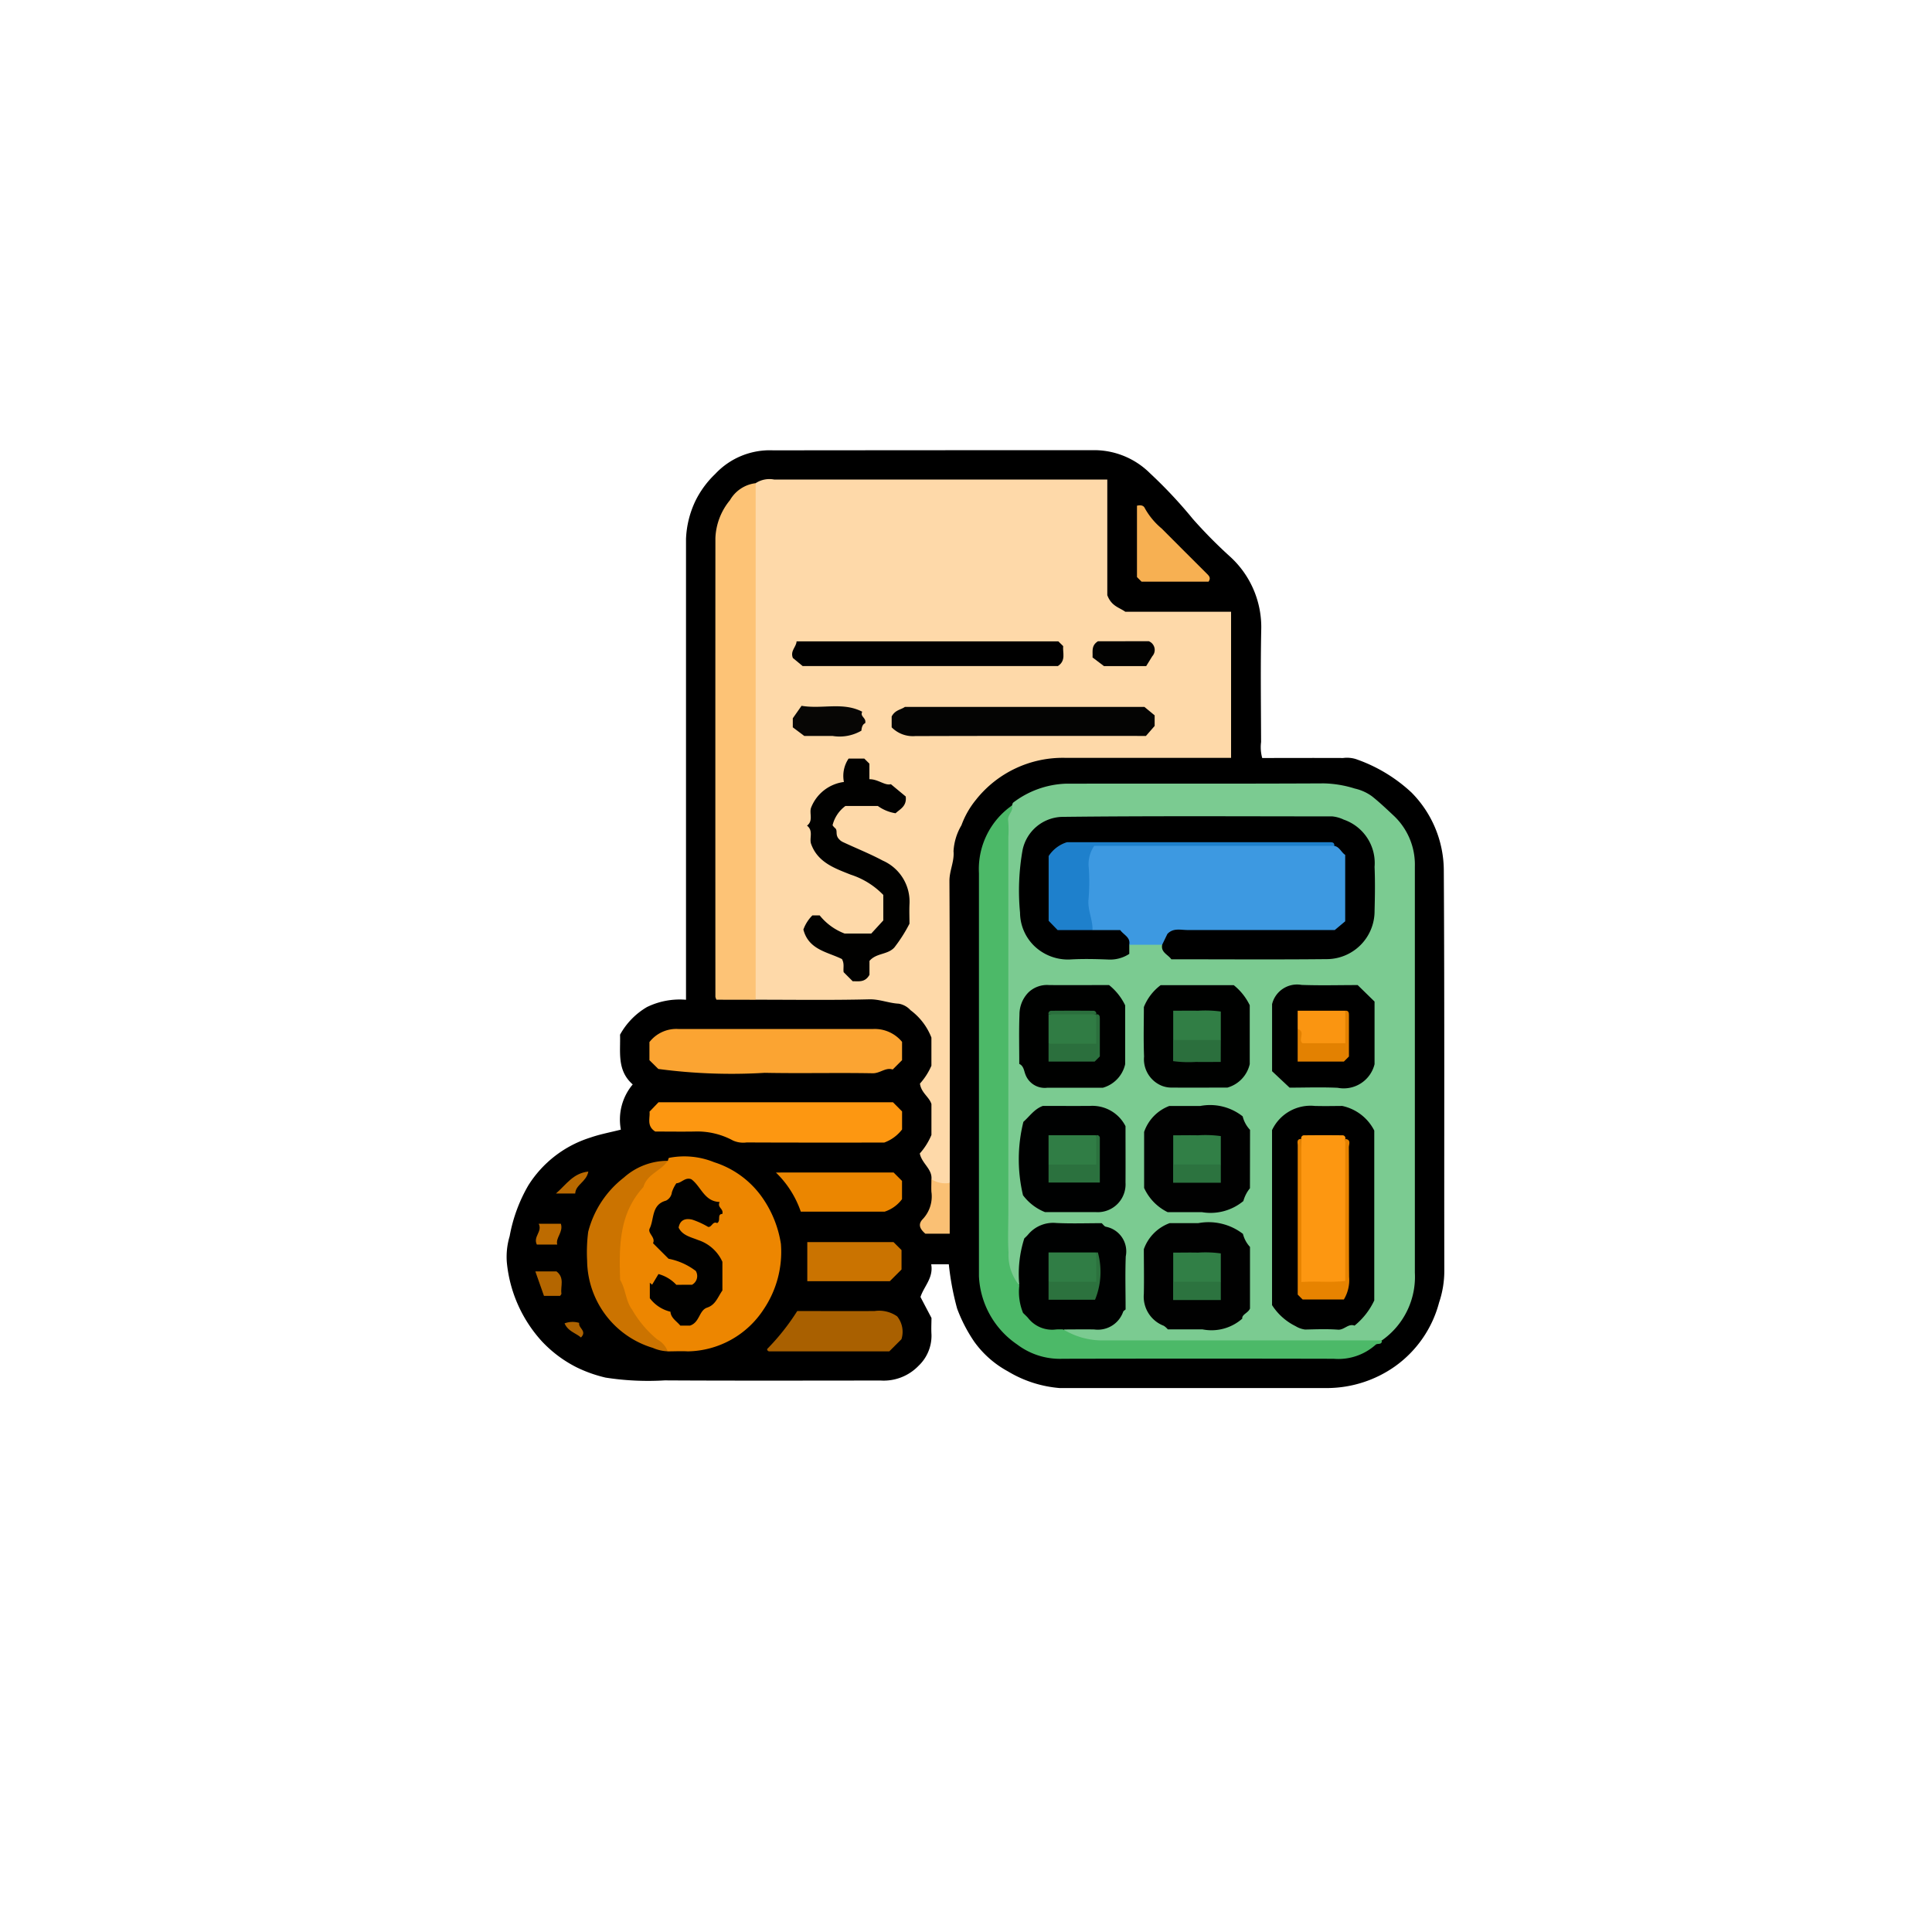 <svg xmlns="http://www.w3.org/2000/svg" xmlns:xlink="http://www.w3.org/1999/xlink" width="103" height="103" viewBox="0 0 103 103"><defs><filter id="a" x="0" y="0" width="103" height="103" filterUnits="userSpaceOnUse"><feOffset dy="3" input="SourceAlpha"/><feGaussianBlur stdDeviation="3" result="b"/><feFlood flood-opacity="0.161"/><feComposite operator="in" in2="b"/><feComposite in="SourceGraphic"/></filter><clipPath id="c"><rect width="50" height="50" fill="none"/></clipPath></defs><g transform="translate(-381 -4390)"><g transform="matrix(1, 0, 0, 1, 381, 4390)" filter="url(#a)"><rect width="85" height="85" rx="20" transform="translate(9 6)" fill="#fff"/></g><g transform="translate(408 4414)"><g transform="translate(0 0)" clip-path="url(#c)"><path d="M22.657,46.258c-.214-.409-.4-.757-.583-1.112.18-.564.7-1.019.571-1.742h.939a14.588,14.588,0,0,0,.442,2.358,8.167,8.167,0,0,0,.918,1.774,5.331,5.331,0,0,0,1.785,1.572A6.33,6.33,0,0,0,29.484,50q7.175,0,14.348,0a6.311,6.311,0,0,0,3.531-1.15,6.079,6.079,0,0,0,2.359-3.41A5.283,5.283,0,0,0,50,43.792c-.012-7.126.016-14.254-.027-21.381a5.929,5.929,0,0,0-1.728-4.165,8.331,8.331,0,0,0-2.979-1.784,1.628,1.628,0,0,0-.661-.051c-1.43-.007-2.86,0-4.313,0a2.157,2.157,0,0,1-.06-.855c-.006-1.985-.033-3.971.007-5.955a5.083,5.083,0,0,0-1.645-3.912A25.46,25.46,0,0,1,36.6,3.674a24.832,24.832,0,0,0-2.3-2.453A4.218,4.218,0,0,0,31.4,0Q22.808,0,14.218.009a3.979,3.979,0,0,0-3.09,1.262,5.084,5.084,0,0,0-1.048,1.423,5.183,5.183,0,0,0-.507,2.036q0,11.764,0,23.528V29.3a3.992,3.992,0,0,0-2.079.387,3.872,3.872,0,0,0-1.438,1.475c.032.916-.179,1.9.676,2.652A2.908,2.908,0,0,0,6.1,36.224c-.569.145-1.109.243-1.622.422a6.041,6.041,0,0,0-3.307,2.542,8.342,8.342,0,0,0-1,2.716A3.834,3.834,0,0,0,.02,43.292,7.272,7.272,0,0,0,1.88,47.5a6.605,6.605,0,0,0,1.87,1.4,7.242,7.242,0,0,0,1.537.544,14.694,14.694,0,0,0,3.148.148c3.839.022,7.679.01,11.518.008a2.58,2.58,0,0,0,2.016-.784,2.209,2.209,0,0,0,.691-1.665c-.02-.324,0-.649,0-.9" transform="translate(0 0)"/><path d="M16.242,29.65c2.017,0,4.036.03,6.051-.02.555-.014,1.044.205,1.579.232a1.1,1.1,0,0,1,.627.347,3.31,3.31,0,0,1,1.114,1.46v1.5a3.523,3.523,0,0,1-.611.953c.065.494.492.705.612,1.09v1.648a3.5,3.5,0,0,1-.621.988c.113.543.668.823.622,1.37a.592.592,0,0,0,.976.195c0-5.366.011-10.732-.017-16.1,0-.551.268-1.032.218-1.579a3.044,3.044,0,0,1,.422-1.383,4.656,4.656,0,0,1,.757-1.339,5.905,5.905,0,0,1,4.812-2.255c2.924,0,5.846,0,8.806,0V8.968H35.951c-.327-.235-.741-.294-.961-.886V1.919H34.01q-8.388,0-16.776,0a1.34,1.34,0,0,0-.992.194,1.779,1.779,0,0,0-.329,1.29q-.011,12.479,0,24.958a1.758,1.758,0,0,0,.329,1.289" transform="translate(-2.957 -0.353)" fill="#fed9a9"/><path d="M52.705,51.479a4.136,4.136,0,0,0,1.758-3.605q0-10.832,0-21.662a3.581,3.581,0,0,0-1.16-2.738c-.367-.343-.731-.69-1.129-1.005a2.482,2.482,0,0,0-.912-.41,5.934,5.934,0,0,0-1.652-.276c-4.585.024-9.17.008-13.755.016a4.911,4.911,0,0,0-2.8,1.005c-.042.029-.049.108-.072.163a2.552,2.552,0,0,0-.527,1.724c.007,7.17,0,14.34.015,21.51a2.883,2.883,0,0,0,.686,2.348c.594-.034.451-.525.488-.856.208-1.848.544-2.167,2.375-2.174h.389c1.992.011,2.335.347,2.339,2.3,0,.227,0,.454,0,.681-.011,1.727-.283,2-2.021,2.115-.377.024-.873-.131-1.022.451a2.433,2.433,0,0,0,1.951.711c4.578.052,9.156.024,13.734.02a3.6,3.6,0,0,0,1.314-.32" transform="translate(-6.033 -4.019)" fill="#7bcb91"/><path d="M33.095,48.818a2.559,2.559,0,0,1-.576-1.751c-.043-.713-.01-1.43-.01-2.146V24.911a5.73,5.73,0,0,0-.01-.877c-.05-.311.3-.494.2-.8a4.135,4.135,0,0,0-1.757,3.608v21.48a4.654,4.654,0,0,0,2.039,3.645,3.777,3.777,0,0,0,2.427.761q7.225-.016,14.448,0a2.98,2.98,0,0,0,2.232-.745c.1-.1.354.031.332-.236H37.371a4.011,4.011,0,0,1-1.934-.586.594.594,0,0,0-.414-.228,1.759,1.759,0,0,1-1.666-1.613.744.744,0,0,0-.263-.5" transform="translate(-5.752 -4.288)" fill="#4cb968"/><path d="M15.828,29.7V2.159a1.83,1.83,0,0,0-1.369.906,3.373,3.373,0,0,0-.776,2.013q-.006,12.233,0,24.467a.742.742,0,0,0,.055.151Z" transform="translate(-2.543 -0.399)" fill="#fdc376"/><path d="M9.914,56.566c.357,0,.714-.021,1.069,0a4.921,4.921,0,0,0,4.038-2.231,5.473,5.473,0,0,0,.926-3.5,5.856,5.856,0,0,0-.905-2.341,4.961,4.961,0,0,0-2.656-2.013,4.228,4.228,0,0,0-2.4-.232c-.031.006-.046.1-.069.16a4.769,4.769,0,0,0-2.7,3.8,5.748,5.748,0,0,0,2.7,6.355" transform="translate(-1.315 -8.521)" fill="#ed8600"/><path d="M9.363,38.545v.96l.474.467a29.5,29.5,0,0,0,5.675.206c1.916.038,3.835-.011,5.752.024.4.007.692-.329,1.067-.2l.5-.5v-.974a1.884,1.884,0,0,0-1.566-.685q-5.167,0-10.335,0a1.814,1.814,0,0,0-1.57.7" transform="translate(-1.74 -6.983)" fill="#fba432"/><path d="M9.844,42.632l-.478.5c.038.339-.169.762.305,1.06.665,0,1.377.011,2.088,0a3.986,3.986,0,0,1,2.047.474,1.328,1.328,0,0,0,.735.108c2.471.012,4.943.007,7.334.007a2.09,2.09,0,0,0,.955-.7V43.12l-.484-.488Z" transform="translate(-1.738 -7.867)" fill="#fd9711"/><path d="M9.577,56.617a1.21,1.21,0,0,0-.56-.637,5.8,5.8,0,0,1-1.341-1.589c-.34-.447-.335-1.088-.637-1.583-.054-1.767-.072-3.525,1.24-4.95.191-.69.94-.863,1.3-1.4a3.5,3.5,0,0,0-2.343.895,5.328,5.328,0,0,0-1.9,2.891,8.513,8.513,0,0,0-.057,1.534,4.914,4.914,0,0,0,3.506,4.654,2.145,2.145,0,0,0,.8.182" transform="translate(-0.978 -8.572)" fill="#cb7300"/><path d="M18.673,56.282a12.045,12.045,0,0,1-1.611,2.03c.127.03-.052-.033.029.069a.123.123,0,0,0,.076.048q3.211,0,6.416,0l.647-.647A1.31,1.31,0,0,0,24,56.563a1.682,1.682,0,0,0-1.2-.284c-1.362.01-2.724,0-4.131,0" transform="translate(-3.171 -10.385)" fill="#a96000"/><path d="M17.646,47.225a5.3,5.3,0,0,1,1.326,2.085h4.475a1.875,1.875,0,0,0,.922-.664v-.974l-.448-.448Z" transform="translate(-3.28 -8.715)" fill="#eb8600"/><path d="M19.7,51.773v2.085H24.1l.624-.624V52.2l-.427-.426Z" transform="translate(-3.661 -9.554)" fill="#ca7300"/><path d="M41.289,3.624V7.43l.244.244h3.573c.137-.2.024-.31-.093-.426q-1.205-1.2-2.406-2.406a3.8,3.8,0,0,1-.9-1.085c-.051-.115-.171-.191-.42-.131" transform="translate(-7.674 -0.665)" fill="#f7b052"/><path d="M28.665,47.857a1.338,1.338,0,0,1-.976-.195c0,.225-.013.451,0,.675a1.76,1.76,0,0,1-.462,1.453c-.3.31-.1.568.138.776h1.3Z" transform="translate(-5.033 -8.795)" fill="#fac074"/><path d="M3.019,53.688H1.891c.162.458.307.871.461,1.307h.856c.016-.027.081-.082.074-.128-.059-.387.186-.836-.264-1.179" transform="translate(-0.351 -9.907)" fill="#b46600"/><path d="M2.078,50.574c.211.418-.31.682-.1,1.11H3.066c-.1-.367.335-.655.194-1.11Z" transform="translate(-0.358 -9.333)" fill="#bd6b00"/><path d="M3.247,48.331H4.27c.023-.475.6-.616.7-1.17-.822.095-1.164.683-1.726,1.17" transform="translate(-0.604 -8.703)" fill="#b96900"/><path d="M3.806,57.069c.185.429.6.513.872.754.348-.352-.155-.5-.09-.778a1.217,1.217,0,0,0-.782.024" transform="translate(-0.707 -10.517)" fill="#ae6300"/><path d="M21.4,24.509c-.312-.263-.086-.508-.276-.65A.814.814,0,0,1,21,23.717a1.814,1.814,0,0,1,.684-1.027h1.732a2.209,2.209,0,0,0,.943.387c.234-.22.607-.373.541-.894l-.791-.656c-.318.091-.676-.27-1.145-.265v-.829l-.273-.272h-.835a1.652,1.652,0,0,0-.251,1.248,2.178,2.178,0,0,0-1.745,1.358c-.12.3.134.7-.222.97.352.272.116.661.215.966.351,1,1.281,1.315,2.114,1.647a4.2,4.2,0,0,1,1.738,1.082V28.79l-.642.7H21.644a3.132,3.132,0,0,1-1.331-.968h-.388a2.047,2.047,0,0,0-.48.755c.278,1.087,1.3,1.194,2.055,1.573.145.257.055.487.091.7l.483.483c.313-.006.657.081.894-.344v-.741c.37-.431.954-.317,1.323-.711a8.079,8.079,0,0,0,.81-1.272c0-.317-.015-.675,0-1.032A2.39,2.39,0,0,0,23.674,25.6c-.687-.368-1.416-.656-2.123-.988-.111-.051-.2-.143-.155-.108" transform="translate(-3.614 -3.72)" fill="#010100"/><path d="M38.781,18.334l.465-.533v-.567l-.545-.449H25.932c-.2.149-.518.154-.706.51v.579a1.585,1.585,0,0,0,1.246.467c4.091-.015,8.182-.008,12.308-.008" transform="translate(-4.689 -3.098)" fill="#040403"/><path d="M18.945,12.5c-.018.308-.347.495-.2.883.119.1.293.243.522.432H32.878c.442-.294.246-.709.279-1.063L32.9,12.5Z" transform="translate(-3.477 -2.307)"/><path d="M22.408,18.032c.015-.169.064-.343.2-.39.081-.3-.292-.342-.156-.614-1.027-.535-2.13-.128-3.235-.316l-.467.665v.483l.614.46c.41,0,.959,0,1.509,0a2.306,2.306,0,0,0,1.54-.285" transform="translate(-3.484 -3.084)" fill="#070605"/><path d="M38.668,12.494c-.37.231-.269.542-.289.862l.608.461H41.24l.325-.526a.5.5,0,0,0-.188-.8Z" transform="translate(-7.133 -2.306)" fill="#020201"/><path d="M40.208,31.075h1.757a5.267,5.267,0,0,1,2.648-.473c1.854.019,3.707.025,5.561,0,1.452-.021,1.833-.42,1.864-1.88a18.506,18.506,0,0,0-.023-1.853,1.314,1.314,0,0,0-.883-1.278c-3.206-.149-6.415-.029-9.622-.064q-1.264-.013-2.529.007a1.031,1.031,0,0,0-1.15.953,7.42,7.42,0,0,0,.2,3.643.94.94,0,0,0,.884.43,3.232,3.232,0,0,1,1.291.518" transform="translate(-7.008 -4.708)" fill="#3d99e1"/><path d="M39.44,30.785c.081-.394-.283-.515-.48-.781H37.487c-.49-.461-1.207-.179-1.718-.5a5.492,5.492,0,0,1-.125-3.4,3.227,3.227,0,0,1,2.313-.664c4.049-.062,8.1-.036,12.148-.026a.525.525,0,0,1,.268.1c.282.053.368.341.582.48v3.541L50.4,30c-2.547,0-5.2,0-7.849,0-.37,0-.77-.124-1.077.212l-.274.567c-.087.413.308.526.485.781,2.758,0,5.519.02,8.279-.008a2.559,2.559,0,0,0,2.557-2.579c.021-.779.032-1.561,0-2.339a2.45,2.45,0,0,0-1.645-2.52,1.846,1.846,0,0,0-.61-.172c-4.808,0-9.617-.03-14.425.026a2.216,2.216,0,0,0-2.087,1.773,12.393,12.393,0,0,0-.134,3.336,2.5,2.5,0,0,0,.782,1.795,2.6,2.6,0,0,0,1.851.7c.68-.042,1.364-.027,2.046,0a1.867,1.867,0,0,0,1.145-.3v-.488" transform="translate(-6.239 -4.418)"/><path d="M54.535,54.58a3.8,3.8,0,0,0,1.049-1.341V44.184a2.5,2.5,0,0,0-1.707-1.313c-.3,0-.879.015-1.46,0a2.266,2.266,0,0,0-2.283,1.289v9.329a3.126,3.126,0,0,0,1.252,1.12,1.28,1.28,0,0,0,.51.182c.584-.012,1.171-.036,1.751.007.339.026.548-.344.887-.215" transform="translate(-9.318 -7.91)"/><path d="M46.986,55.622c-.03-.222.308-.293.411-.536V51.8a1.582,1.582,0,0,1-.375-.694,3,3,0,0,0-2.384-.573c-.55,0-1.1,0-1.525,0a2.3,2.3,0,0,0-1.375,1.389c0,.7.017,1.54,0,2.382a1.66,1.66,0,0,0,1.061,1.7.991.991,0,0,1,.218.192c.612,0,1.229,0,1.846,0a2.476,2.476,0,0,0,2.127-.576" transform="translate(-7.757 -9.324)" fill="#010101"/><path d="M47.405,44.145a1.594,1.594,0,0,1-.392-.718,2.8,2.8,0,0,0-2.261-.555c-.584,0-1.167,0-1.651,0a2.262,2.262,0,0,0-1.343,1.385v2.985a2.661,2.661,0,0,0,1.258,1.293c.6,0,1.218,0,1.833,0a2.739,2.739,0,0,0,2.2-.594,1.844,1.844,0,0,1,.351-.682Z" transform="translate(-7.762 -7.91)" fill="#010101"/><path d="M33.582,53.853a2.979,2.979,0,0,0,.2,1.465c.091.091.188.177.272.275a1.622,1.622,0,0,0,1.49.607,3.2,3.2,0,0,1,.386,0c.55,0,1.1-.012,1.649,0a1.43,1.43,0,0,0,1.539-.941c.021-.055.091-.089.131-.126,0-.952-.028-1.891.008-2.829a1.337,1.337,0,0,0-1.064-1.581c-.081-.02-.143-.122-.219-.189-.8,0-1.612.029-2.419-.01a1.738,1.738,0,0,0-1.5.612c-.084.1-.182.184-.207.21a6.187,6.187,0,0,0-.263,2.508" transform="translate(-6.24 -9.323)" fill="#000101"/><path d="M34.83,42.872c-.448.161-.7.551-1.034.847a8.264,8.264,0,0,0-.021,3.914,2.713,2.713,0,0,0,1.176.9c.839,0,1.781,0,2.723,0a1.484,1.484,0,0,0,1.566-1.576c.006-1.005,0-2.012,0-3.006a1.979,1.979,0,0,0-1.886-1.081c-.842.007-1.684,0-2.525,0" transform="translate(-6.236 -7.911)" fill="#000101"/><path d="M46.189,40.438a1.69,1.69,0,0,0,1.194-1.253V36.048a3.076,3.076,0,0,0-.851-1.07h-3.9a2.707,2.707,0,0,0-.893,1.165c0,.813-.027,1.725.01,2.635a1.531,1.531,0,0,0,.937,1.559,1.422,1.422,0,0,0,.543.1c1.039.007,2.078,0,2.963,0" transform="translate(-7.756 -6.455)" fill="#000100"/><path d="M38.369,34.968c-1.057,0-2.128.01-3.2,0a1.429,1.429,0,0,0-1.107.4,1.68,1.68,0,0,0-.47,1.17c-.034.877-.011,1.757-.011,2.635.234.1.253.373.323.549a1.1,1.1,0,0,0,1.166.721h2.965a1.689,1.689,0,0,0,1.191-1.254V36.048a3.1,3.1,0,0,0-.859-1.08" transform="translate(-6.241 -6.452)" fill="#000100"/><path d="M50.137,35.975v3.584l.933.876c.815,0,1.691-.032,2.564.008A1.692,1.692,0,0,0,55.6,39.185V35.846l-.9-.879c-.984,0-1.99.028-2.993-.009a1.37,1.37,0,0,0-1.568,1.018" transform="translate(-9.319 -6.45)"/><path d="M10.794,53.286a2.012,2.012,0,0,0-.951-.573l-.338.566-.123-.1V54a1.93,1.93,0,0,0,1.1.721c.025.342.329.5.525.741h.514c.528-.17.475-.814.92-.961s.557-.55.81-.913V52.06A2.145,2.145,0,0,0,11.957,50.9c-.365-.152-.839-.237-1.039-.663.081-.456.415-.5.734-.422a4.423,4.423,0,0,1,.834.382c.194.047.242-.324.484-.2.217-.122-.02-.486.276-.487.087-.288-.291-.334-.142-.64-.82-.022-.989-.829-1.508-1.21-.328-.13-.519.2-.8.214a1.855,1.855,0,0,0-.238.479.57.57,0,0,1-.313.446c-.787.216-.62.975-.871,1.486-.125.253.33.47.178.784l.83.829a3.478,3.478,0,0,1,1.45.65.527.527,0,0,1-.2.735Z" transform="translate(-1.738 -8.79)" fill="#010100"/><path d="M50.735,25.824c.015-.192-.119-.195-.252-.195h-14a1.8,1.8,0,0,0-.977.739V29.82l.48.495h1.858c.022-.566-.279-1.083-.209-1.669a10.933,10.933,0,0,0,.01-1.65,1.739,1.739,0,0,1,.291-1.173Z" transform="translate(-6.6 -4.729)" fill="#1e80cc"/><path d="M54.37,44.982a.149.149,0,0,0-.153-.192q-1.018-.011-2.037,0a.149.149,0,0,0-.153.192c-.218,2.521-.033,5.043-.1,7.6a2.752,2.752,0,0,0,2.441.13,13.431,13.431,0,0,0,.085-2.783,42.831,42.831,0,0,0-.085-4.945" transform="translate(-9.65 -8.264)" fill="#fd9711"/><path d="M54.349,45.027V52.6c-.756.092-1.519,0-2.343.056V45.027c-.268,0-.192.208-.192.348,0,2.658,0,5.315,0,7.952l.26.26h2.2a1.994,1.994,0,0,0,.28-1.2c-.016-2.3,0-4.607-.014-6.91,0-.157.137-.412-.189-.446" transform="translate(-9.629 -8.309)" fill="#e78300"/><path d="M46.2,54.012V52.5a6.027,6.027,0,0,0-1.22-.043c-.418-.01-.835,0-1.318,0v1.562a2.489,2.489,0,0,0,2.538,0" transform="translate(-8.115 -9.677)" fill="#317f46"/><path d="M46.2,54.367H43.658v.973l1.22,0H46.2Z" transform="translate(-8.115 -10.032)" fill="#2c733f"/><path d="M46.2,46.349V44.832a6.026,6.026,0,0,0-1.22-.043c-.418-.01-.835,0-1.318,0v1.562a2.489,2.489,0,0,0,2.538,0" transform="translate(-8.115 -8.263)" fill="#317f46"/><path d="M46.2,46.7H43.658v.973l1.22,0H46.2Z" transform="translate(-8.115 -8.618)" fill="#2c733f"/><path d="M38.042,52.451H35.5v1.562a2.857,2.857,0,0,0,2.543.1,3.324,3.324,0,0,0,0-1.659" transform="translate(-6.599 -9.679)" fill="#307d45"/><path d="M38.042,52.451v1.562H35.5v.957h2.479a3.911,3.911,0,0,0,.151-2.519.443.443,0,0,0-.092,0" transform="translate(-6.599 -9.678)" fill="#2c723e"/><path d="M38.042,44.788H35.5V46.35a2.857,2.857,0,0,0,2.543.1,3.324,3.324,0,0,0,0-1.659" transform="translate(-6.599 -8.265)" fill="#307d45"/><path d="M38.042,44.787V46.35H35.5v.958h2.734c0-.783,0-1.576,0-2.369a.149.149,0,0,0-.191-.152" transform="translate(-6.599 -8.264)" fill="#2b713e"/><path d="M46.2,38.206V36.689a6.027,6.027,0,0,0-1.22-.043c-.418-.01-.835,0-1.318,0v1.562a2.489,2.489,0,0,0,2.538,0" transform="translate(-8.115 -6.761)" fill="#317e45"/><path d="M46.2,38.561H43.658v1.127a6.147,6.147,0,0,0,1.22.042c.418.01.835,0,1.318,0Z" transform="translate(-8.115 -7.116)" fill="#2b6f3d"/><path d="M35.5,36.859v1.562a2.855,2.855,0,0,0,2.543.1,3.315,3.315,0,0,0,0-1.659,7.063,7.063,0,0,0-2.538,0" transform="translate(-6.599 -6.781)" fill="#307c44"/><path d="M38.042,36.885v1.562H35.5V39.4h2.46l.274-.274v-2c0-.133-.008-.262-.2-.247" transform="translate(-6.599 -6.806)" fill="#2b6f3d"/><path d="M35.5,36.841h2.538a.149.149,0,0,0-.153-.192q-1.116-.01-2.232,0a.149.149,0,0,0-.153.192" transform="translate(-6.598 -6.762)" fill="#2b6f3d"/><path d="M54.35,36.645H51.812v.976c.2.239,0,.586.293.889a2.7,2.7,0,0,0,2.266-.052,4.089,4.089,0,0,0-.02-1.813" transform="translate(-9.63 -6.762)" fill="#fa9511"/><path d="M54.35,36.645v1.735H52.073c-.264-.161.191-.631-.261-.758v1.736h2.463l.271-.271V36.893c0-.133-.007-.263-.2-.248" transform="translate(-9.63 -6.762)" fill="#e38101"/></g></g></g></svg>